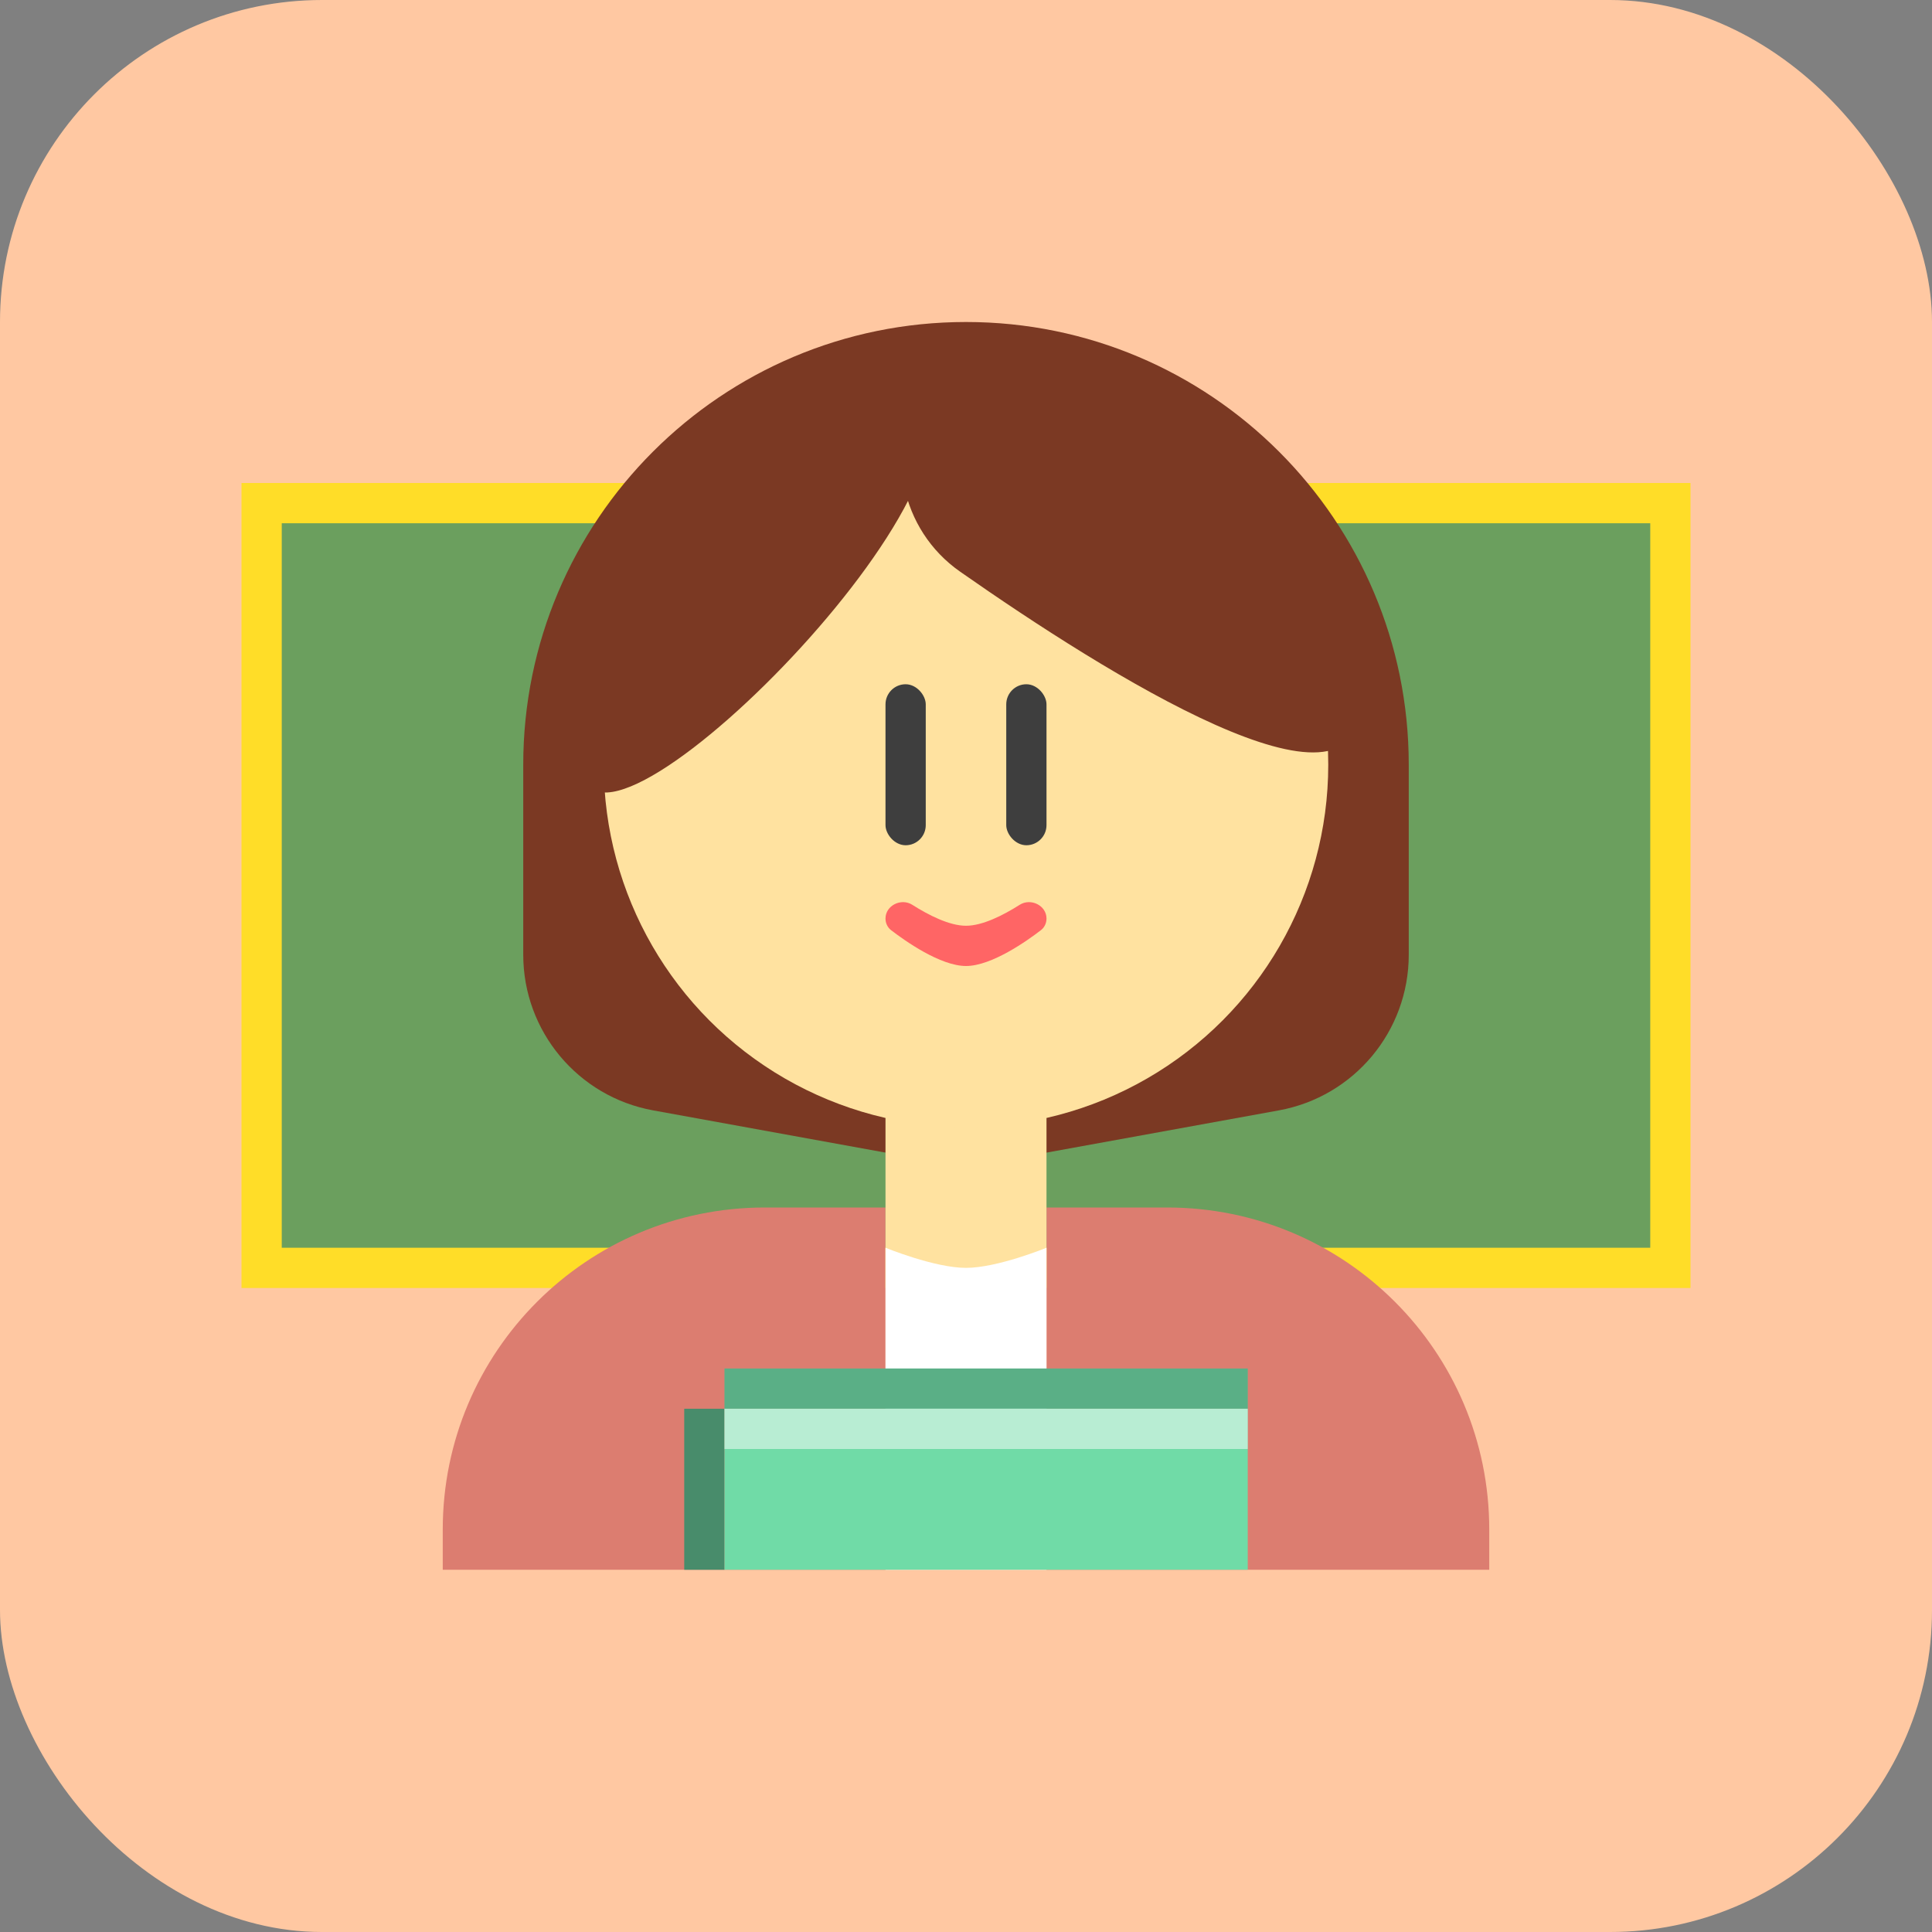 <svg width="48" height="48" viewBox="0 0 48 48" fill="none" xmlns="http://www.w3.org/2000/svg">
<rect x="0" y="0" width="48" height="48" fill="#808080" stroke="none"/>
<rect width="48" height="48" rx="8" fill="#FFC8A2"/>
<rect x="6.5" y="12.5" width="35" height="19" fill="#6B9F5E" stroke="#FFDD28"/>
<path d="M11 38C11 33.582 14.582 30 19 30H22V39H11V38Z" fill="#DC7D70"/>
<path d="M26 30H29C33.418 30 37 33.582 37 38V39H26V30Z" fill="#DC7D70"/>
<rect x="17" y="35" width="1" height="4" fill="#5AAF86"/>
<rect x="17" y="35" width="1" height="4" fill="black" fill-opacity="0.2"/>
<path d="M13 19C13 12.925 17.925 8 24 8C30.075 8 35 12.925 35 19V23.72C35 25.619 33.642 27.247 31.773 27.587L24 29L16.227 27.587C14.358 27.247 13 25.619 13 23.72V19Z" fill="#7B3923"/>
<rect x="22" y="27" width="4" height="5" fill="#FFE2A0"/>
<circle cx="24" cy="19" r="9" fill="#FFE2A0"/>
<rect x="25" y="17" width="1" height="4" rx="0.5" fill="#3E3E3E"/>
<rect x="22" y="17" width="1" height="4" rx="0.5" fill="#3E3E3E"/>
<path d="M22 22.821C22 22.495 22.391 22.305 22.665 22.479C23.07 22.736 23.586 23 24 23C24.414 23 24.93 22.736 25.335 22.479C25.609 22.305 26 22.495 26 22.821C26 22.934 25.95 23.042 25.86 23.111C25.522 23.371 24.638 24 24 24C23.362 24 22.478 23.371 22.14 23.111C22.05 23.042 22 22.934 22 22.821Z" fill="#FF6565"/>
<path d="M14.927 15.226C14.954 15.192 14.983 15.162 15.011 15.13L18.848 10.769C19.608 9.906 20.601 8.914 21.668 9.344C21.902 9.438 22.168 9.548 22.469 9.677C25.783 11.098 14.969 22.177 14.469 19.177C14.031 16.55 14.743 15.457 14.927 15.226Z" fill="#7B3923"/>
<path d="M22.879 9.576C23.382 8.706 24.495 8.407 25.365 8.91L32.871 13.243C33.646 13.691 34.031 14.601 33.919 15.489C33.847 16.056 33.789 16.748 33.789 17.5C33.789 20.689 27.512 16.762 23.854 14.203C22.362 13.159 21.968 11.154 22.879 9.576Z" fill="#7B3923"/>
<path d="M22 31C22 31 23.219 31.5 24 31.5C24.781 31.5 26 31 26 31V39H22V31Z" fill="white"/>
<rect x="18" y="34" width="13" height="1" fill="#70DBA7"/>
<rect x="18" y="34" width="13" height="1" fill="black" fill-opacity="0.2"/>
<path d="M18 35H31V36H18V35Z" fill="#70DBA7"/>
<path d="M18 35H31V36H18V35Z" fill="white" fill-opacity="0.5"/>
<rect x="18" y="36" width="13" height="3" fill="#70DBA7"/>
</svg>
